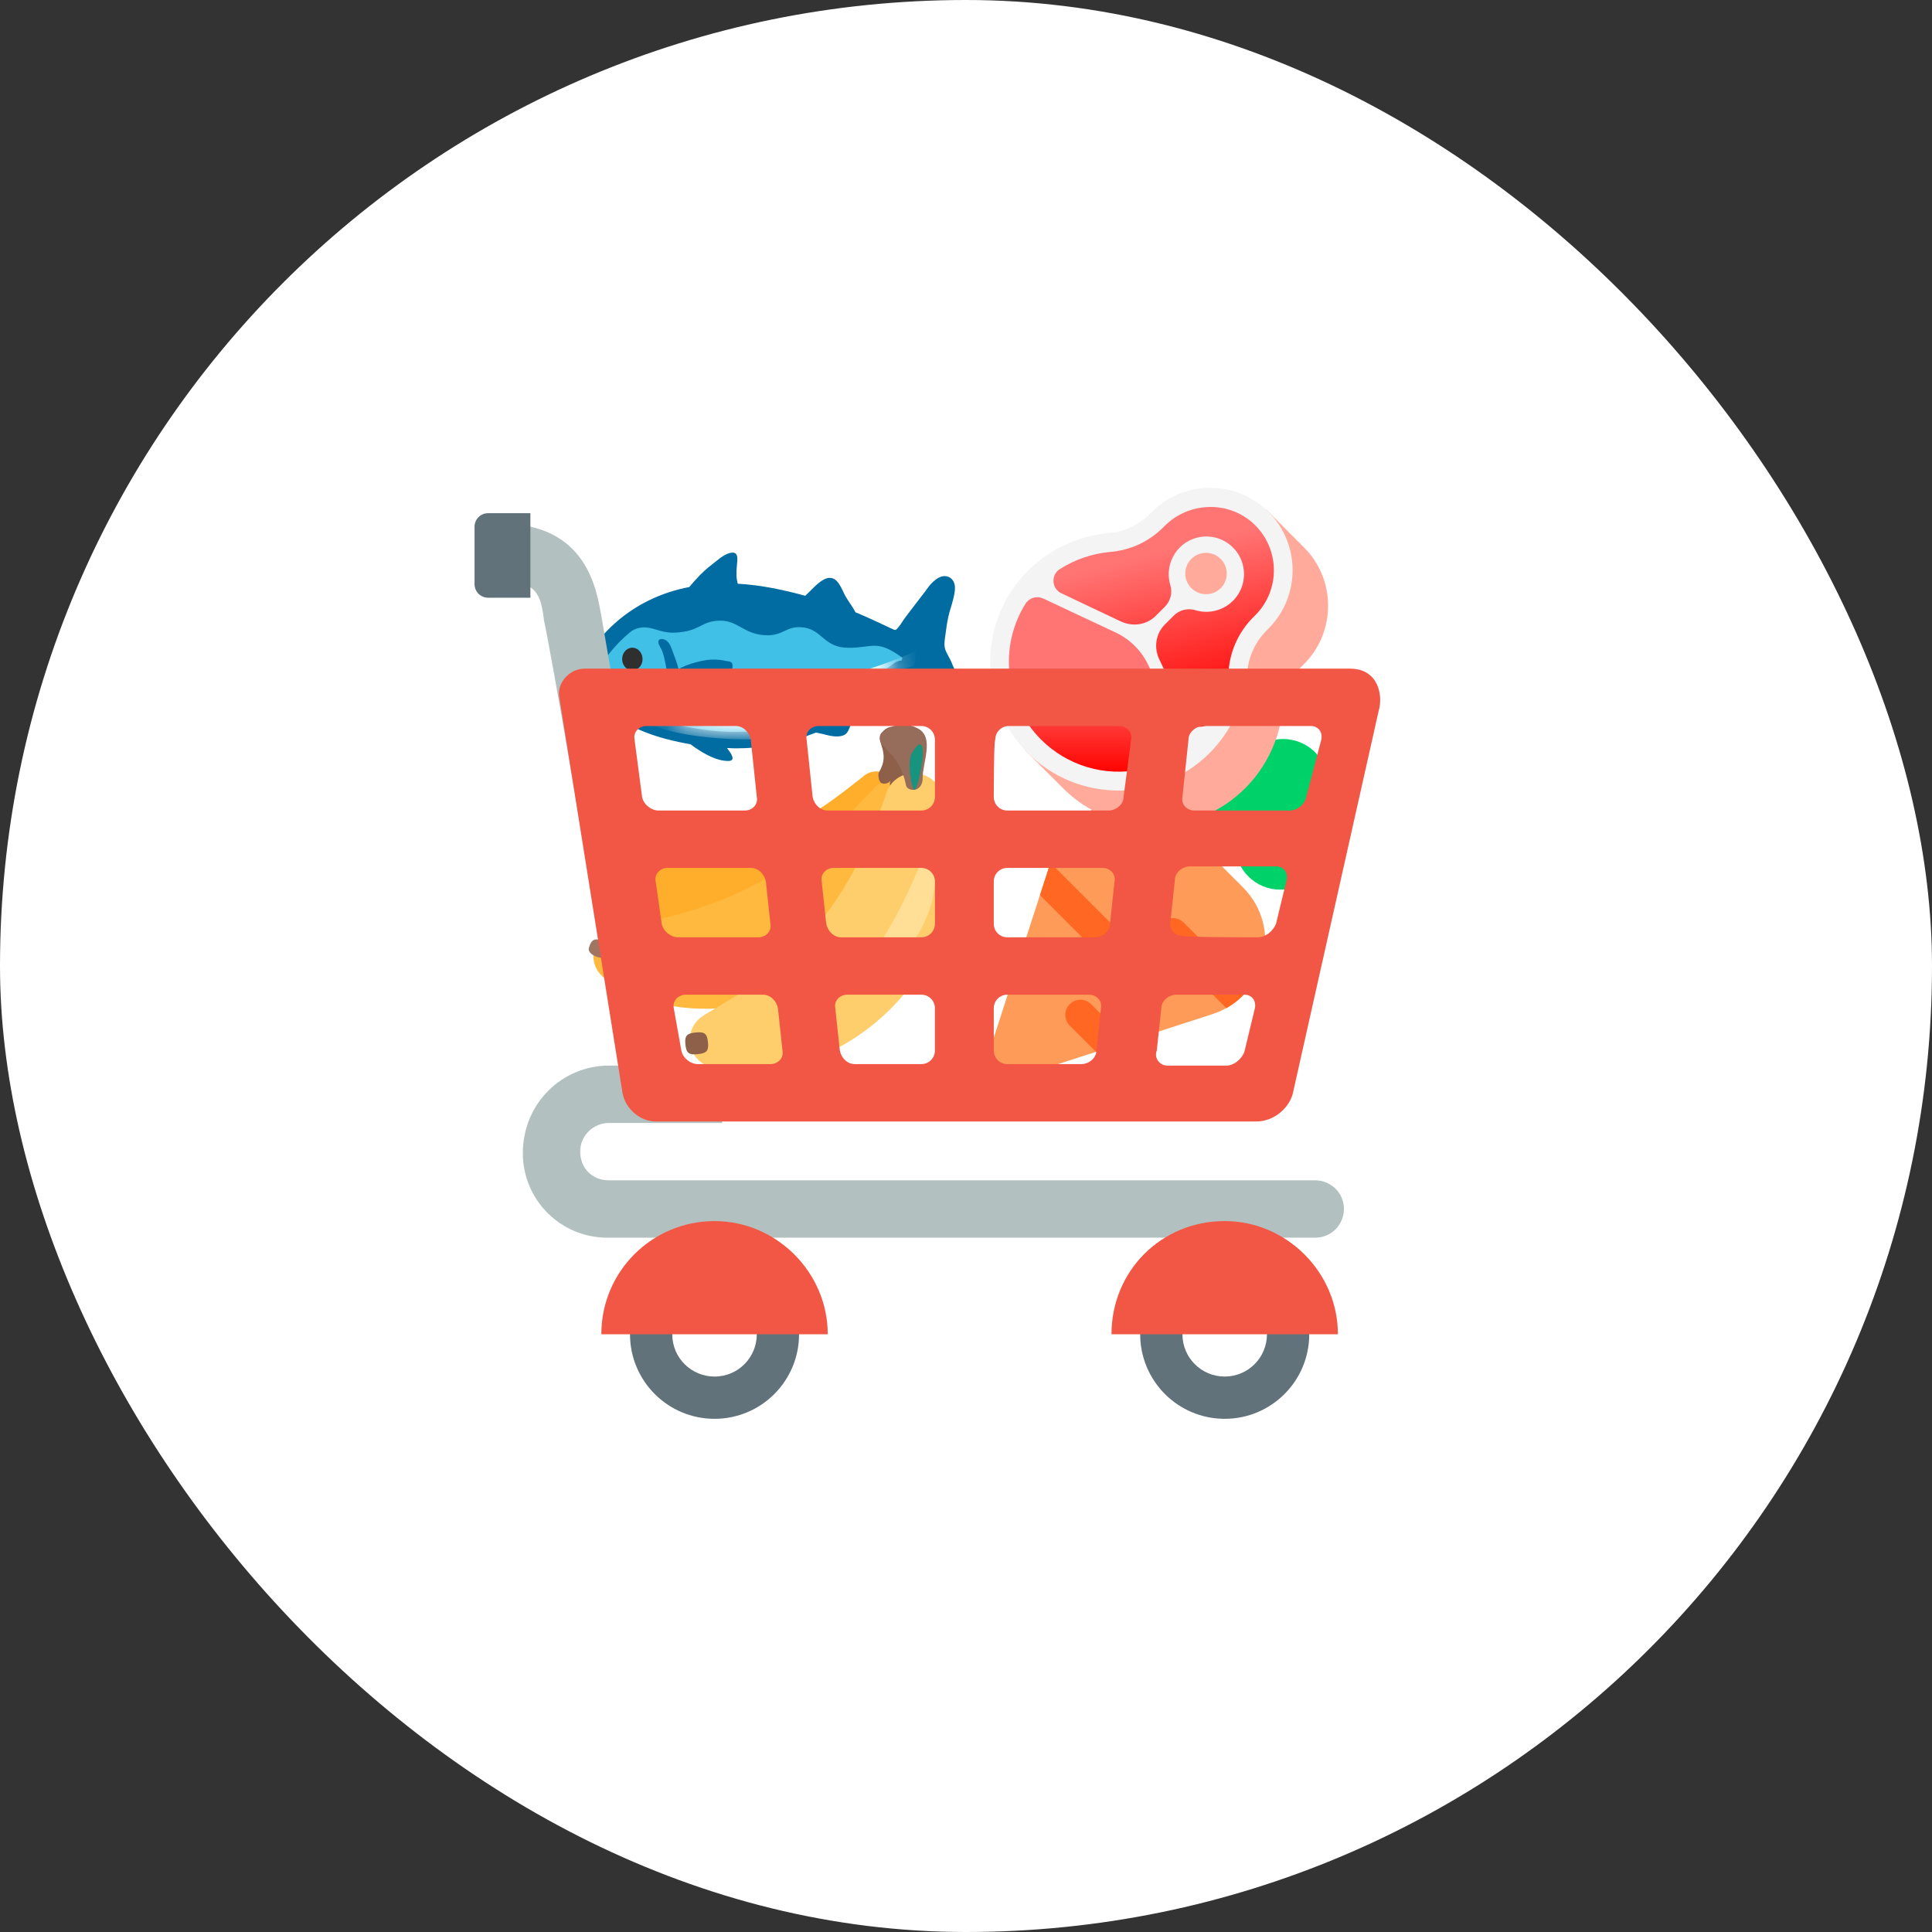 <svg width="100" height="100" viewBox="0 0 100 100" fill="none" xmlns="http://www.w3.org/2000/svg">
<rect x="0" y="0" width="100" height="100" fill="#333333" stroke="none"/>
<rect width="100" height="100" rx="50" fill="white"/>
<path d="M68.064 42.226L68.058 42.232C68.426 42.679 68.615 43.248 68.587 43.827C68.559 44.405 68.317 44.953 67.907 45.363C67.692 45.58 67.435 45.752 67.152 45.87C66.87 45.987 66.567 46.047 66.261 46.047C65.955 46.047 65.651 45.987 65.369 45.87C65.086 45.752 64.83 45.58 64.614 45.363C64.23 44.981 63.992 44.478 63.94 43.939L62.812 45.068L61.928 44.184L63.019 43.093C62.513 43.026 62.043 42.794 61.682 42.432C61.466 42.216 61.294 41.959 61.176 41.677C61.059 41.394 60.998 41.091 60.998 40.785C60.998 40.479 61.059 40.176 61.176 39.893C61.294 39.611 61.466 39.354 61.682 39.138C62.084 38.737 62.617 38.496 63.183 38.461C63.749 38.425 64.309 38.597 64.757 38.944L64.77 38.932C65.676 38.019 67.151 38.026 68.064 38.932C68.281 39.148 68.453 39.404 68.57 39.687C68.688 39.97 68.748 40.273 68.748 40.579C68.748 40.885 68.688 41.188 68.57 41.471C68.453 41.753 68.281 42.01 68.064 42.226Z" fill="#00D26A"/>
<path d="M52.901 55.682L62.745 52.494C65.564 51.582 66.42 48.013 64.326 45.919L61.076 42.669C58.983 40.576 55.414 41.438 54.501 44.251L51.314 54.094C50.995 55.076 51.92 56.001 52.901 55.682Z" fill="#FF9B58"/>
<path d="M57.733 49.132C58.039 48.826 58.039 48.332 57.733 48.019L54.371 44.657L53.827 46.332L56.621 49.126C56.927 49.438 57.427 49.438 57.733 49.132ZM55.371 51.976C55.064 52.282 55.064 52.776 55.371 53.088L56.727 54.444L58.402 53.901L56.477 51.976C56.404 51.903 56.318 51.845 56.223 51.806C56.128 51.766 56.026 51.746 55.924 51.746C55.821 51.746 55.719 51.766 55.624 51.806C55.529 51.845 55.443 51.903 55.371 51.976ZM60.158 48.863C59.852 48.551 59.852 48.057 60.158 47.751C60.464 47.444 60.958 47.444 61.271 47.757L64.664 51.151C64.352 51.563 63.952 51.913 63.477 52.182L60.158 48.863Z" fill="#FF6723"/>
<path d="M46.378 40.876C46.378 40.876 46.383 40.949 46.385 41.082L46.385 41.135C46.385 41.154 46.386 41.173 46.384 41.196C46.38 41.246 46.376 41.295 46.372 41.345C46.367 41.398 46.362 41.458 46.356 41.517C46.349 41.576 46.342 41.639 46.333 41.705C46.289 42.024 46.223 42.34 46.134 42.649C46.032 43.009 45.889 43.409 45.691 43.831C45.495 44.252 45.241 44.693 44.929 45.134C44.892 45.19 44.85 45.243 44.809 45.298L44.748 45.38L44.716 45.422L44.709 45.432C44.733 45.41 44.671 45.469 44.676 45.464L44.673 45.469L44.66 45.486C44.591 45.579 44.518 45.67 44.446 45.763L44.439 45.772L44.43 45.783L44.41 45.804L44.372 45.848L44.293 45.934L44.132 46.107L44.091 46.15L44.053 46.189C44.027 46.215 44.001 46.242 43.975 46.267L43.817 46.423C43.39 46.837 42.906 47.222 42.379 47.563C41.845 47.909 41.279 48.203 40.69 48.441C40.099 48.679 39.488 48.861 38.863 48.985C38.245 49.106 37.627 49.167 37.031 49.17C36.434 49.173 35.859 49.12 35.324 49.025C35.057 48.979 34.8 48.917 34.555 48.854C34.31 48.784 34.076 48.714 33.856 48.63L33.693 48.571C33.639 48.551 33.587 48.527 33.536 48.506C33.432 48.463 33.332 48.42 33.235 48.377C33.139 48.332 33.046 48.285 32.956 48.24L32.825 48.173C32.781 48.151 32.74 48.126 32.699 48.103C32.534 48.01 32.382 47.923 32.248 47.831C32.112 47.74 31.989 47.659 31.882 47.575L31.731 47.458L31.601 47.352C31.521 47.284 31.456 47.223 31.403 47.174C31.297 47.076 31.244 47.02 31.244 47.02C30.747 46.497 30.767 45.671 31.29 45.174C31.499 44.974 31.769 44.85 32.057 44.821L32.214 44.805C32.214 44.805 32.279 44.799 32.397 44.793C32.456 44.79 32.528 44.787 32.61 44.786L32.744 44.778L32.893 44.772C32.997 44.771 33.113 44.761 33.235 44.757C33.357 44.755 33.489 44.742 33.627 44.737C33.764 44.731 33.911 44.715 34.06 44.708C34.212 44.692 34.367 44.685 34.529 44.666L34.65 44.654L34.711 44.649L34.773 44.642L34.898 44.626L35.024 44.613C35.108 44.601 35.194 44.589 35.28 44.579L35.345 44.571L35.41 44.56L35.541 44.541C35.891 44.488 36.253 44.424 36.619 44.345C37.351 44.189 38.104 43.977 38.838 43.704C39.205 43.568 39.566 43.419 39.922 43.256C40.277 43.096 40.623 42.922 40.96 42.743L41.085 42.674C41.105 42.663 41.126 42.651 41.147 42.64L41.179 42.624L41.206 42.609L41.314 42.552L41.368 42.523L41.396 42.51L41.41 42.503L41.417 42.499L41.426 42.493C41.525 42.429 41.621 42.364 41.719 42.302L41.738 42.291L41.742 42.288C41.75 42.281 41.69 42.338 41.717 42.313L41.725 42.308L41.754 42.29L41.813 42.254L41.929 42.182C42.238 41.99 42.534 41.797 42.808 41.605C43.065 41.426 43.319 41.242 43.568 41.053C43.799 40.88 44.002 40.72 44.175 40.584C44.217 40.55 44.259 40.518 44.298 40.487C44.336 40.458 44.372 40.432 44.405 40.407L44.498 40.336C44.513 40.327 44.528 40.313 44.542 40.301L44.582 40.267C44.684 40.18 44.742 40.135 44.742 40.135C45.192 39.795 45.832 39.883 46.173 40.333C46.293 40.49 46.364 40.679 46.378 40.876Z" fill="#FFAE2C"/>
<path d="M31.701 45.977C31.541 46.342 31.399 46.39 31.023 46.226C30.648 46.061 30.587 45.925 30.747 45.559C30.907 45.194 31.86 45.612 31.701 45.977Z" fill="#B28E7F"/>
<path d="M47.204 41.345C47.204 41.345 47.221 41.426 47.244 41.575L47.253 41.634C47.256 41.654 47.26 41.675 47.262 41.702L47.272 41.87C47.275 41.93 47.279 41.998 47.281 42.065C47.282 42.132 47.285 42.204 47.285 42.279C47.287 42.642 47.263 43.005 47.213 43.365C47.157 43.784 47.06 44.254 46.906 44.756C46.754 45.258 46.54 45.791 46.262 46.333C46.229 46.402 46.191 46.468 46.154 46.536L46.098 46.638L46.07 46.689L46.063 46.702C46.087 46.673 46.026 46.749 46.031 46.743L46.029 46.748L46.017 46.77C45.954 46.884 45.888 46.997 45.822 47.113L45.816 47.124L45.807 47.138L45.789 47.165L45.752 47.219L45.678 47.328L45.525 47.547L45.487 47.602L45.45 47.652C45.426 47.685 45.401 47.718 45.376 47.751L45.224 47.95C44.813 48.48 44.333 48.987 43.799 49.453C43.257 49.925 42.672 50.343 42.05 50.702C41.428 51.062 40.774 51.363 40.096 51.6C39.425 51.834 38.744 52 38.077 52.099C37.411 52.197 36.76 52.229 36.148 52.208C35.842 52.2 35.545 52.171 35.261 52.139C34.976 52.1 34.703 52.059 34.444 52L34.253 51.96C34.19 51.946 34.128 51.928 34.067 51.913C33.947 51.882 33.829 51.849 33.711 51.816C33.596 51.781 33.485 51.744 33.377 51.707L33.219 51.654C33.167 51.636 33.117 51.614 33.067 51.596C32.971 51.558 32.876 51.52 32.781 51.48C32.69 51.444 32.603 51.401 32.52 51.362C32.354 51.283 32.203 51.211 32.071 51.135C31.953 51.069 31.837 51.001 31.721 50.931C31.637 50.876 31.554 50.82 31.472 50.763C31.338 50.67 31.27 50.616 31.27 50.616C30.631 50.111 30.523 49.185 31.027 48.546C31.23 48.29 31.512 48.108 31.829 48.03L32.001 47.987C32.001 47.987 32.073 47.969 32.204 47.944C32.269 47.932 32.349 47.917 32.441 47.902C32.534 47.883 32.639 47.863 32.755 47.842C32.871 47.825 32.999 47.795 33.135 47.771C33.27 47.749 33.417 47.714 33.569 47.686C33.722 47.657 33.883 47.617 34.049 47.586C34.134 47.565 34.218 47.545 34.303 47.526C34.389 47.508 34.477 47.485 34.566 47.464L34.7 47.431L34.767 47.416L34.835 47.397L34.972 47.36L35.111 47.326L35.25 47.285C35.321 47.266 35.392 47.247 35.462 47.228L35.534 47.206C35.581 47.191 35.629 47.178 35.677 47.163C36.06 47.048 36.454 46.919 36.85 46.773C37.644 46.482 38.451 46.125 39.228 45.704C39.616 45.493 39.996 45.269 40.368 45.031C40.74 44.795 41.098 44.546 41.446 44.292L41.575 44.195C41.596 44.179 41.618 44.163 41.639 44.148L41.672 44.124L41.7 44.104L41.812 44.022L41.868 43.982L41.897 43.962L41.911 43.952L41.918 43.947L41.928 43.939C42.028 43.852 42.125 43.763 42.225 43.679L42.244 43.663L42.248 43.659C42.256 43.65 42.198 43.723 42.224 43.691L42.232 43.685L42.262 43.66L42.322 43.61L42.441 43.512C42.755 43.248 43.055 42.985 43.331 42.727C43.589 42.486 43.843 42.24 44.092 41.99C44.323 41.76 44.525 41.548 44.695 41.369C44.737 41.324 44.779 41.282 44.818 41.241C44.856 41.202 44.891 41.168 44.925 41.134L45.018 41.04C45.032 41.027 45.047 41.01 45.061 40.994L45.1 40.949C45.2 40.836 45.258 40.777 45.258 40.777C45.706 40.325 46.436 40.322 46.888 40.77C47.047 40.927 47.157 41.127 47.204 41.345Z" fill="#FFB93E"/>
<path d="M31.614 49.378C31.494 49.812 30.362 49.497 30.482 49.063C30.603 48.63 30.753 48.553 31.2 48.677C31.645 48.801 31.735 48.945 31.614 49.378Z" fill="#A07562"/>
<path d="M46.557 37.762C46.512 37.749 46.464 37.746 46.418 37.753C46.37 37.712 46.316 37.678 46.258 37.652C46.024 37.55 45.77 37.775 45.641 37.917C45.248 38.347 46.133 38.912 45.504 39.952C45.416 40.098 45.491 40.475 45.626 40.535C45.779 40.601 45.959 40.553 46.092 40.423C46.088 40.433 46.085 40.442 46.081 40.451C46.005 40.629 46.149 41.038 46.31 41.083C46.548 41.149 46.807 40.985 46.913 40.704C47.209 39.914 47.525 38.031 46.557 37.762Z" fill="#8E6049"/>
<path d="M48.607 40.77C48.607 40.77 48.647 40.84 48.713 40.971L48.74 41.023C48.749 41.041 48.759 41.059 48.769 41.085L48.831 41.244C48.852 41.301 48.877 41.365 48.9 41.429C48.923 41.493 48.947 41.56 48.971 41.632C49.087 41.978 49.179 42.332 49.248 42.691C49.328 43.108 49.388 43.587 49.407 44.115C49.427 44.643 49.401 45.219 49.319 45.826C49.31 45.902 49.297 45.977 49.284 46.054L49.266 46.169L49.256 46.227L49.254 46.242C49.266 46.204 49.236 46.301 49.238 46.293L49.237 46.299L49.233 46.323C49.212 46.451 49.187 46.58 49.164 46.71L49.161 46.722L49.157 46.738L49.15 46.77L49.134 46.834C49.122 46.877 49.111 46.92 49.1 46.963L49.03 47.222L49.013 47.287L48.995 47.347C48.983 47.387 48.971 47.426 48.959 47.466L48.883 47.705C48.674 48.344 48.397 48.987 48.055 49.61C47.709 50.239 47.305 50.834 46.848 51.388C46.39 51.946 45.878 52.459 45.334 52.914C44.791 53.369 44.215 53.766 43.629 54.095C43.044 54.425 42.45 54.688 41.874 54.889C41.587 54.992 41.301 55.073 41.025 55.147C40.747 55.214 40.479 55.275 40.218 55.316L40.026 55.348C39.962 55.359 39.899 55.365 39.836 55.373C39.711 55.388 39.59 55.402 39.471 55.414C39.352 55.424 39.236 55.431 39.123 55.437L38.957 55.445C38.903 55.448 38.848 55.447 38.795 55.448C38.583 55.449 38.387 55.45 38.204 55.437C38.021 55.425 37.855 55.416 37.705 55.395L37.493 55.367L37.307 55.339C37.191 55.318 37.093 55.297 37.014 55.279C36.857 55.245 36.773 55.222 36.773 55.222C35.998 55.007 35.543 54.203 35.758 53.427C35.852 53.089 36.065 52.796 36.357 52.602L36.501 52.507C36.501 52.507 36.562 52.467 36.675 52.4C36.732 52.367 36.801 52.325 36.882 52.281L37.01 52.203L37.155 52.118C37.257 52.063 37.366 51.991 37.485 51.922C37.604 51.855 37.729 51.771 37.862 51.692C37.995 51.612 38.131 51.518 38.276 51.43C38.417 51.332 38.567 51.24 38.717 51.133L38.831 51.055L38.889 51.016L38.946 50.975L39.061 50.891L39.179 50.809L39.295 50.721L39.414 50.634L39.473 50.59L39.532 50.544L39.651 50.452C39.968 50.205 40.289 49.938 40.605 49.654C40.922 49.37 41.235 49.07 41.538 48.753C41.84 48.436 42.132 48.102 42.41 47.759C42.964 47.071 43.462 46.339 43.888 45.606L43.967 45.468C43.98 45.445 43.993 45.422 44.006 45.4L44.027 45.366L44.044 45.336L44.111 45.22L44.145 45.162L44.163 45.133L44.172 45.119L44.176 45.112L44.182 45.1C44.239 44.981 44.294 44.862 44.352 44.746L44.362 44.724L44.365 44.719C44.369 44.707 44.34 44.801 44.353 44.759L44.358 44.751L44.375 44.717L44.409 44.649L44.477 44.514C44.654 44.154 44.818 43.803 44.961 43.467C45.095 43.154 45.223 42.838 45.344 42.52C45.456 42.229 45.55 41.965 45.63 41.744C45.649 41.688 45.669 41.635 45.687 41.585C45.705 41.537 45.722 41.495 45.738 41.453L45.782 41.338C45.79 41.322 45.796 41.3 45.802 41.281L45.819 41.225C45.861 41.084 45.889 41.009 45.889 41.009C46.174 40.227 47.039 39.825 47.82 40.111C48.165 40.236 48.436 40.476 48.607 40.77Z" fill="#FFCE6C"/>
<path d="M48.34 44.564C48.34 44.564 48.364 44.677 48.388 44.872C48.391 44.896 48.395 44.922 48.398 44.949L48.402 44.99L48.404 45.036C48.408 45.099 48.408 45.167 48.41 45.24C48.411 45.313 48.411 45.393 48.409 45.474L48.392 45.725C48.381 45.902 48.351 46.089 48.316 46.289C48.309 46.339 48.297 46.388 48.285 46.439L48.249 46.591C48.224 46.694 48.199 46.8 48.164 46.904C48.13 47.01 48.095 47.116 48.059 47.222C48.019 47.328 47.975 47.433 47.932 47.54C47.909 47.593 47.889 47.647 47.863 47.699L47.787 47.856L47.709 48.013C47.683 48.065 47.655 48.116 47.625 48.167C47.568 48.268 47.509 48.369 47.449 48.469C47.387 48.566 47.323 48.662 47.258 48.758C47.195 48.853 47.126 48.943 47.057 49.032C46.988 49.12 46.922 49.209 46.85 49.291C46.706 49.455 46.568 49.612 46.422 49.748L46.316 49.85C46.281 49.883 46.248 49.916 46.212 49.946C46.14 50.007 46.073 50.066 46.005 50.121C45.873 50.233 45.743 50.324 45.628 50.404C45.57 50.444 45.516 50.482 45.465 50.514C45.417 50.544 45.369 50.572 45.321 50.6C45.253 50.639 45.184 50.677 45.114 50.714C45.066 50.739 45.04 50.751 45.04 50.751C44.98 50.779 44.912 50.788 44.846 50.776C44.781 50.764 44.721 50.731 44.675 50.683C44.629 50.634 44.599 50.573 44.591 50.507C44.582 50.44 44.594 50.373 44.626 50.315L44.631 50.305L44.67 50.234C44.695 50.189 44.733 50.123 44.783 50.043C44.808 50.003 44.836 49.959 44.867 49.911C44.895 49.862 44.928 49.811 44.962 49.755C45.03 49.645 45.111 49.525 45.193 49.39C45.233 49.322 45.279 49.255 45.324 49.184C45.368 49.113 45.413 49.038 45.46 48.963C45.557 48.815 45.65 48.653 45.752 48.492C45.778 48.452 45.802 48.41 45.826 48.368L45.9 48.242L45.977 48.116C46.003 48.074 46.025 48.03 46.05 47.987C46.099 47.9 46.15 47.814 46.2 47.727C46.248 47.639 46.296 47.55 46.346 47.463C46.397 47.376 46.439 47.285 46.487 47.197C46.533 47.109 46.583 47.022 46.625 46.933C46.669 46.845 46.713 46.758 46.759 46.671C46.799 46.585 46.84 46.498 46.883 46.413C46.927 46.329 46.963 46.244 47.002 46.161L47.06 46.039C47.08 45.999 47.098 45.959 47.115 45.918C47.149 45.84 47.184 45.763 47.219 45.686C47.257 45.611 47.285 45.537 47.316 45.466L47.406 45.262C47.435 45.198 47.457 45.139 47.483 45.081C47.508 45.025 47.531 44.971 47.554 44.921L47.572 44.884L47.586 44.845C47.596 44.82 47.605 44.796 47.615 44.773C47.687 44.591 47.739 44.488 47.739 44.488C47.777 44.412 47.844 44.354 47.925 44.327C48.006 44.301 48.094 44.307 48.17 44.345C48.26 44.39 48.319 44.473 48.34 44.564Z" fill="#FFDF95"/>
<path d="M36.645 53.943C36.69 54.391 36.578 54.517 36.117 54.563C35.656 54.609 35.521 54.508 35.476 54.061C35.431 53.613 35.544 53.487 36.005 53.441C36.465 53.395 36.6 53.496 36.645 53.943Z" fill="#8E6049"/>
<path d="M47.329 40.881C47.575 40.857 47.758 40.609 47.754 40.309C47.743 39.465 48.392 38.154 47.497 37.697C46.437 37.155 45.604 37.899 45.556 38.11C45.407 38.751 46.538 38.854 46.895 40.647C46.932 40.837 47.164 40.898 47.329 40.881Z" fill="#966C5A"/>
<path d="M47.203 38.97C46.919 39.432 47.204 40.894 47.329 40.881C47.575 40.857 48.231 37.304 47.203 38.97Z" fill="#18937E"/>
<path d="M67.383 34.484C66.821 35.053 66.471 35.803 66.402 36.597C66.264 38.184 65.571 39.678 64.446 40.803C61.846 43.397 57.621 43.397 55.027 40.803L53.058 38.834L54.058 37.841C53.814 35.872 54.446 33.809 55.952 32.303C57.077 31.178 58.571 30.484 60.158 30.347C60.207 30.343 60.256 30.337 60.305 30.331C60.187 29.947 60.176 29.539 60.274 29.15C60.371 28.761 60.572 28.406 60.856 28.123C61.253 27.727 61.785 27.496 62.345 27.477C62.905 27.457 63.452 27.65 63.876 28.017L65.527 26.366L67.496 28.334C69.158 29.997 69.158 32.709 67.496 34.372L67.383 34.484Z" fill="#FFAA9A"/>
<path fill-rule="evenodd" clip-rule="evenodd" d="M65.545 32.647C64.983 33.216 64.632 33.966 64.564 34.759C64.427 36.349 63.737 37.84 62.614 38.972C60.014 41.566 55.789 41.572 53.195 38.972C50.601 36.372 50.601 32.147 53.195 29.553C54.32 28.428 55.814 27.734 57.395 27.591C58.192 27.521 58.94 27.174 59.508 26.609L59.62 26.497C61.282 24.834 63.995 24.834 65.657 26.497C67.32 28.159 67.32 30.872 65.657 32.534L65.545 32.647ZM61.664 28.928C61.245 29.347 61.245 30.022 61.664 30.441C62.083 30.859 62.764 30.859 63.182 30.447C63.601 30.028 63.601 29.347 63.182 28.928C62.981 28.727 62.708 28.614 62.423 28.614C62.138 28.614 61.865 28.727 61.664 28.928Z" fill="#F4F4F4"/>
<path d="M54.797 29.496C54.388 29.821 54.449 30.483 54.939 30.709L58.014 32.166C58.017 32.166 58.02 32.167 58.024 32.169C58.027 32.17 58.03 32.172 58.032 32.172C58.639 32.453 59.351 32.347 59.826 31.872L60.289 31.409C60.583 31.116 60.695 30.684 60.576 30.291C60.474 29.952 60.466 29.592 60.551 29.248C60.637 28.905 60.814 28.592 61.064 28.341C61.252 28.151 61.477 28.003 61.725 27.905C61.974 27.806 62.239 27.76 62.506 27.769C62.773 27.778 63.035 27.841 63.276 27.956C63.517 28.07 63.732 28.233 63.907 28.434C64.551 29.159 64.551 30.272 63.907 31.003C63.376 31.603 62.576 31.797 61.876 31.584C61.681 31.524 61.473 31.518 61.275 31.568C61.076 31.617 60.895 31.721 60.751 31.866L60.295 32.322C59.82 32.797 59.714 33.516 60.001 34.122C60.001 34.125 60.003 34.127 60.005 34.128C60.006 34.13 60.008 34.131 60.008 34.134L61.471 37.203C61.522 37.311 61.599 37.405 61.696 37.476C61.792 37.546 61.905 37.592 62.024 37.608C62.143 37.624 62.263 37.61 62.375 37.567C62.487 37.524 62.587 37.454 62.664 37.363C63.192 36.559 63.512 35.636 63.596 34.678C63.683 33.653 64.133 32.691 64.858 31.959L64.971 31.847C65.283 31.536 65.529 31.165 65.695 30.756C65.861 30.348 65.942 29.91 65.936 29.469C65.929 29.001 65.823 28.54 65.623 28.116C65.424 27.692 65.136 27.316 64.779 27.013C63.476 25.906 61.511 26.002 60.285 27.219L60.202 27.303C59.473 28.032 58.51 28.479 57.483 28.566C56.525 28.649 55.602 28.969 54.797 29.496Z" fill="url(#paint0_linear_13_35)"/>
<path d="M53.093 31.229C53.291 30.935 53.673 30.832 53.995 30.978L57.751 32.741C58.483 33.084 59.076 33.678 59.426 34.403L61.208 38.141C61.364 38.472 61.245 38.866 60.939 39.059C60.361 39.427 59.722 39.686 59.052 39.825C58.13 40.016 57.174 39.974 56.272 39.705C55.37 39.434 54.549 38.944 53.883 38.278C51.969 36.365 51.706 33.424 53.093 31.228V31.229Z" fill="url(#paint1_linear_13_35)"/>
<path d="M49.916 35.587C49.834 35.303 49.683 35.07 49.545 34.856C49.458 34.723 49.361 34.57 49.306 34.422C49.247 34.253 49.167 34.105 49.091 33.962C49.019 33.83 48.952 33.706 48.919 33.591C48.858 33.386 48.894 33.131 48.934 32.862C48.947 32.783 48.958 32.705 48.967 32.627C49.006 32.311 49.064 31.998 49.141 31.697C49.152 31.659 49.169 31.602 49.191 31.53C49.441 30.717 49.517 30.308 49.308 30.027C49.211 29.894 49.058 29.819 48.892 29.819C48.655 29.819 48.45 29.977 48.297 30.114C48.161 30.236 48.058 30.377 47.967 30.502L47.895 30.602C47.748 30.797 47.6 30.989 47.45 31.181C47.252 31.439 47.052 31.698 46.855 31.962C46.808 32.023 46.761 32.097 46.708 32.175C46.63 32.297 46.444 32.581 46.344 32.605C46.284 32.605 46.169 32.548 46.075 32.503L46.005 32.47C45.466 32.214 44.883 31.942 44.277 31.691C44.134 31.398 43.916 31.136 43.759 30.855C43.558 30.489 43.361 29.805 42.833 29.923C42.448 30.011 42.058 30.484 41.78 30.742C41.742 30.777 41.708 30.808 41.678 30.837C40.525 30.523 39.373 30.278 38.189 30.214C38.098 29.931 38.111 29.6 38.139 29.297C38.172 28.944 38.259 28.477 37.741 28.633C37.402 28.734 37.102 29.031 36.823 29.242C36.389 29.573 36.027 29.966 35.678 30.384C35.312 30.456 34.955 30.545 34.611 30.659C33.395 31.062 32.333 31.72 31.452 32.617C31.194 32.881 30.953 33.164 30.736 33.455C30.622 33.606 30.511 33.764 30.406 33.931L30.339 34.033C30.25 34.167 30.15 34.319 30.083 34.517C29.948 34.914 30.195 35.18 30.312 35.308L30.381 35.37C30.383 35.406 30.381 35.433 30.38 35.456C30.373 35.6 30.377 35.747 30.52 35.969C30.966 36.652 31.745 37.075 32.316 37.384L32.431 37.448C33.062 37.794 33.741 38.056 34.502 38.256C34.917 38.364 35.333 38.453 35.745 38.525C35.869 38.622 35.989 38.703 36.019 38.722C36.494 39.041 37.102 39.388 37.692 39.388C38.148 39.388 37.789 38.93 37.663 38.763C37.652 38.748 37.642 38.733 37.63 38.717C37.78 38.722 37.934 38.734 38.08 38.734C38.436 38.734 38.788 38.719 39.128 38.689C40.103 38.603 41.117 38.355 42.142 37.952C42.169 37.941 42.194 37.93 42.219 37.919C42.259 37.925 42.3 37.931 42.327 37.936C42.675 37.998 43.033 38.141 43.391 38.116C43.888 38.08 43.897 37.831 44.064 37.436C44.144 37.255 44.192 37.067 44.267 36.886C44.277 36.864 44.288 36.837 44.298 36.814C44.755 36.513 45.214 36.172 45.681 35.786C45.839 35.658 46.009 35.544 46.191 35.423C46.373 35.3 46.564 35.173 46.778 35.017C46.953 35.017 47.28 35.256 47.436 35.37L47.612 35.498C47.923 35.725 48.245 35.959 48.608 36.145C48.772 36.23 49.084 36.372 49.348 36.372C49.617 36.372 49.761 36.233 49.823 36.152C49.916 36.05 49.994 35.866 49.916 35.587Z" fill="#006CA2"/>
<path d="M45.73 34.716C45.538 34.842 45.342 34.973 45.152 35.13C44.013 36.066 42.93 36.731 41.841 37.159C40.892 37.533 39.958 37.763 39.062 37.841C38.48 37.894 37.864 37.897 37.231 37.853C36.508 37.802 35.766 37.683 35.019 37.505C35.114 37.294 35.192 37.073 35.252 36.85C35.323 36.583 35.348 36.234 35.323 35.931C35.434 35.969 35.542 36.003 35.653 36.044C36.003 36.173 36.359 36.258 36.714 36.261C36.98 36.261 37.17 36.011 37.378 35.773C37.605 35.513 37.844 35.256 37.891 34.722C37.903 34.595 37.945 34.419 37.888 34.327C37.82 34.216 37.667 34.234 37.583 34.211C37.47 34.183 37.361 34.17 37.252 34.156C36.933 34.116 36.636 34.139 36.322 34.208C35.966 34.284 35.602 34.389 35.256 34.559C35.211 34.581 35.167 34.609 35.122 34.636C35.053 34.339 34.941 34.05 34.834 33.766C34.752 33.544 34.697 33.32 34.502 33.164C34.397 33.08 34.13 33.003 34.08 33.186C34.059 33.263 34.106 33.373 34.163 33.478C34.208 33.562 34.256 33.642 34.277 33.7C34.42 34.119 34.487 34.559 34.553 34.994C34.633 35.511 34.653 35.947 34.617 36.472C34.6 36.72 34.531 36.959 34.447 37.169C34.423 37.225 34.397 37.28 34.367 37.333C33.817 37.166 33.316 36.961 32.847 36.705L32.73 36.641C32.22 36.364 31.586 36.019 31.239 35.502C31.242 35.461 31.244 35.413 31.241 35.352C31.352 35.188 31.633 35.248 31.784 35.302C31.98 35.37 32.166 35.502 32.372 35.483C32.57 35.466 32.644 35.266 32.536 35.106C32.433 34.95 32.181 34.877 32.02 34.797C31.836 34.705 31.617 34.664 31.419 34.608C31.294 34.572 31.163 34.558 31.031 34.555C31.041 34.541 31.047 34.528 31.056 34.514C31.083 34.473 31.111 34.433 31.134 34.392C31.225 34.247 31.325 34.108 31.423 33.973C31.619 33.712 31.833 33.461 32.066 33.223C32.252 33.034 32.448 32.856 32.652 32.692C32.786 32.592 33.116 32.406 33.609 32.498C34.133 32.597 34.442 32.848 35.364 32.703C36.288 32.558 36.395 32.125 37.295 32.125C38.195 32.125 38.511 32.828 39.612 32.881C40.594 32.927 40.683 32.342 41.625 32.483C42.567 32.622 42.656 33.53 43.927 33.53C45.197 33.53 45.377 33.077 46.705 34.044C46.7 34.087 46.689 34.133 46.677 34.18C46.508 34.2 46.352 34.263 46.22 34.369C46.07 34.487 45.905 34.598 45.73 34.716V34.716Z" fill="#40C0E7"/>
<mask id="mask0_13_35" style="mask-type:luminance" maskUnits="userSpaceOnUse" x="31" y="32" width="16" height="6">
<path d="M45.73 34.716C45.538 34.842 45.342 34.973 45.152 35.13C44.013 36.066 42.93 36.731 41.841 37.159C40.892 37.533 39.958 37.763 39.062 37.841C38.48 37.894 37.864 37.897 37.231 37.853C36.508 37.802 35.766 37.683 35.019 37.505C35.114 37.294 35.192 37.073 35.252 36.85C35.323 36.583 35.348 36.234 35.323 35.931C35.434 35.969 35.542 36.003 35.653 36.044C36.003 36.173 36.359 36.258 36.714 36.261C36.98 36.261 37.17 36.011 37.378 35.773C37.605 35.513 37.844 35.256 37.891 34.722C37.903 34.595 37.945 34.419 37.888 34.327C37.82 34.216 37.667 34.234 37.583 34.211C37.47 34.183 37.361 34.17 37.252 34.156C36.933 34.116 36.636 34.139 36.322 34.208C35.966 34.284 35.602 34.389 35.256 34.559C35.211 34.581 35.167 34.609 35.122 34.636C35.053 34.339 34.941 34.05 34.834 33.766C34.752 33.544 34.697 33.32 34.502 33.164C34.397 33.08 34.13 33.003 34.08 33.186C34.059 33.263 34.106 33.373 34.163 33.478C34.208 33.562 34.256 33.642 34.277 33.7C34.42 34.119 34.487 34.559 34.553 34.994C34.633 35.511 34.653 35.947 34.617 36.472C34.6 36.72 34.531 36.959 34.447 37.169C34.423 37.225 34.397 37.28 34.367 37.333C33.817 37.166 33.316 36.961 32.847 36.705L32.73 36.641C32.22 36.364 31.586 36.019 31.239 35.502C31.242 35.461 31.244 35.413 31.241 35.352C31.352 35.188 31.633 35.248 31.784 35.302C31.98 35.37 32.166 35.502 32.372 35.483C32.57 35.466 32.644 35.266 32.536 35.106C32.433 34.95 32.181 34.877 32.02 34.797C31.836 34.705 31.617 34.664 31.419 34.608C31.294 34.572 31.163 34.558 31.031 34.555C31.041 34.541 31.047 34.528 31.056 34.514C31.083 34.473 31.111 34.433 31.134 34.392C31.225 34.247 31.325 34.108 31.423 33.973C31.619 33.712 31.833 33.461 32.066 33.223C32.252 33.034 32.448 32.856 32.652 32.692C32.786 32.592 33.116 32.406 33.609 32.498C34.133 32.597 34.442 32.848 35.364 32.703C36.288 32.558 36.395 32.125 37.295 32.125C38.195 32.125 38.511 32.828 39.612 32.881C40.594 32.927 40.683 32.342 41.625 32.483C42.567 32.622 42.656 33.53 43.927 33.53C45.197 33.53 45.377 33.077 46.705 34.044C46.7 34.087 46.689 34.133 46.677 34.18C46.508 34.2 46.352 34.263 46.22 34.369C46.07 34.487 45.905 34.598 45.73 34.716V34.716Z" fill="white"/>
</mask>
<g mask="url(#mask0_13_35)">
<path d="M30.831 34.867C30.831 34.867 33.78 35.827 38.987 35.717C43.394 35.625 47.472 33.666 47.472 33.666L47.327 34.467L46.492 34.699C46.492 34.699 43.075 38.173 39.103 38.269C37.686 38.302 35.633 38.144 34.364 37.745C32.072 37.02 30.955 35.83 30.955 35.83L30.831 34.867Z" fill="white"/>
</g>
<path d="M32.703 33.525C32.414 33.541 32.188 33.819 32.203 34.142C32.219 34.467 32.466 34.716 32.755 34.7C33.047 34.683 33.273 34.408 33.258 34.083C33.241 33.759 32.994 33.508 32.703 33.525Z" fill="#2F2F2F"/>
<path d="M31.516 55.156H37.375V58.125H31.516C30.734 58.125 30.031 58.75 30.031 59.609C30.031 60.469 30.656 61.094 31.516 61.094H68.078C68.859 61.094 69.562 61.719 69.562 62.578C69.562 63.359 68.938 64.062 68.078 64.062H31.438C29.016 64.062 27.062 62.109 27.062 59.688C27.062 57.109 29.094 55.156 31.516 55.156ZM30.422 45.078L33.312 44.844C33.312 44.766 31.516 34.062 31.125 31.875C30.891 30.625 30.422 27.109 25.969 27.109V30.078C27.766 30.078 28 30.781 28.156 32.109C28.625 34.297 30.422 44.922 30.422 45.078Z" fill="#B2C1C0"/>
<path d="M30.266 34.609H69.875C71.359 34.609 71.594 36.016 71.359 36.797L66.906 56.641C66.672 57.422 65.891 58.047 65.031 58.047H33.938C33.156 58.047 32.375 57.422 32.219 56.562L28.938 36.016C28.859 35.312 29.484 34.609 30.266 34.609ZM67.609 41.25L68.391 38.281C68.469 37.891 68.234 37.578 67.844 37.578H62.297C61.906 37.578 61.516 37.891 61.516 38.281L61.203 41.25C61.125 41.641 61.438 41.953 61.828 41.953H66.75C67.141 41.953 67.531 41.641 67.609 41.25ZM65.109 48.516C65.5 48.516 65.891 48.203 66.047 47.812L66.594 45.547C66.672 45.156 66.438 44.844 66.047 44.844H61.594C61.203 44.844 60.812 45.156 60.812 45.547L60.578 47.734C60.5 48.125 60.812 48.438 61.203 48.438C61.125 48.516 65.109 48.516 65.109 48.516ZM60.422 55.156H63.469C63.859 55.156 64.25 54.844 64.406 54.453L64.953 52.188C65.031 51.797 64.797 51.484 64.406 51.484H60.891C60.5 51.484 60.109 51.797 60.109 52.188L59.875 54.375C59.719 54.766 60.031 55.156 60.422 55.156ZM51.438 54.375C51.438 54.766 51.75 55.078 52.141 55.078H55.969C56.359 55.078 56.75 54.766 56.75 54.375L56.984 52.188C57.062 51.797 56.75 51.484 56.359 51.484H52.141C51.75 51.484 51.438 51.797 51.438 52.188V54.375ZM51.438 47.812C51.438 48.203 51.75 48.516 52.141 48.516H56.672C57.062 48.516 57.453 48.203 57.453 47.812L57.688 45.625C57.766 45.234 57.453 44.922 57.062 44.922H52.141C51.75 44.922 51.438 45.234 51.438 45.625V47.812ZM51.438 41.25C51.438 41.641 51.75 41.953 52.141 41.953H57.375C57.766 41.953 58.156 41.641 58.156 41.25L58.547 38.281C58.625 37.891 58.312 37.578 57.922 37.578H52.219C51.828 37.578 51.516 37.891 51.516 38.281C51.438 38.281 51.438 41.25 51.438 41.25ZM43.469 54.375C43.547 54.766 43.859 55.078 44.25 55.078H47.688C48.078 55.078 48.391 54.766 48.391 54.375V52.188C48.391 51.797 48.078 51.484 47.688 51.484H43.859C43.469 51.484 43.156 51.797 43.234 52.188L43.469 54.375ZM42.766 47.812C42.844 48.203 43.156 48.516 43.547 48.516H47.688C48.078 48.516 48.391 48.203 48.391 47.812V45.625C48.391 45.234 48.078 44.922 47.688 44.922H43.156C42.766 44.922 42.453 45.234 42.531 45.625L42.766 47.812ZM42.062 41.25C42.141 41.641 42.453 41.953 42.844 41.953H47.688C48.078 41.953 48.391 41.641 48.391 41.25V38.281C48.391 37.891 48.078 37.578 47.688 37.578H42.375C41.984 37.578 41.672 37.891 41.75 38.281L42.062 41.25ZM35.266 54.375C35.344 54.766 35.734 55.078 36.125 55.078H39.875C40.266 55.078 40.578 54.766 40.5 54.375L40.266 52.188C40.188 51.797 39.875 51.484 39.484 51.484H35.5C35.109 51.484 34.797 51.797 34.875 52.188L35.266 54.375ZM34.25 47.812C34.328 48.203 34.719 48.516 35.109 48.516H39.25C39.641 48.516 39.953 48.203 39.875 47.812L39.641 45.625C39.562 45.234 39.25 44.922 38.859 44.922H34.562C34.172 44.922 33.859 45.234 33.938 45.625L34.25 47.812ZM33.234 41.25C33.312 41.641 33.703 41.953 34.094 41.953H38.547C38.938 41.953 39.25 41.641 39.172 41.25L38.859 38.281C38.781 37.891 38.469 37.578 38.078 37.578H33.469C33.078 37.578 32.766 37.891 32.844 38.281L33.234 41.25Z" fill="#F15744"/>
<path d="M63.391 73.438C60.974 73.438 59.016 71.479 59.016 69.062C59.016 66.646 60.974 64.688 63.391 64.688C65.807 64.688 67.766 66.646 67.766 69.062C67.766 71.479 65.807 73.438 63.391 73.438Z" fill="#62727A"/>
<path d="M63.391 71.25C62.182 71.25 61.203 70.271 61.203 69.062C61.203 67.854 62.182 66.875 63.391 66.875C64.599 66.875 65.578 67.854 65.578 69.062C65.578 70.271 64.599 71.25 63.391 71.25Z" fill="white"/>
<path d="M36.984 73.438C34.568 73.438 32.609 71.479 32.609 69.062C32.609 66.646 34.568 64.688 36.984 64.688C39.401 64.688 41.359 66.646 41.359 69.062C41.359 71.479 39.401 73.438 36.984 73.438Z" fill="#62727A"/>
<path d="M34.797 69.062C34.797 70.312 35.812 71.25 36.984 71.25C38.234 71.25 39.172 70.234 39.172 69.062C39.172 67.812 38.156 66.875 36.984 66.875C35.812 66.875 34.797 67.812 34.797 69.062Z" fill="white"/>
<path d="M25.266 26.562H27.453V30.938H25.266C24.875 30.938 24.562 30.625 24.562 30.234V27.266C24.562 26.875 24.875 26.562 25.266 26.562Z" fill="#62727A"/>
<path d="M63.391 63.203C66.594 63.203 69.25 65.859 69.25 69.062H57.531C57.531 65.781 60.109 63.203 63.391 63.203ZM36.984 63.203C40.188 63.203 42.844 65.859 42.844 69.062H31.125C31.125 65.781 33.781 63.203 36.984 63.203Z" fill="#F15744"/>
<defs>
<linearGradient id="paint0_linear_13_35" x1="60.231" y1="26.241" x2="62.8" y2="36.4" gradientUnits="userSpaceOnUse">
<stop offset="0.208" stop-color="#FF7574"/>
<stop offset="1" stop-color="#FF0806"/>
</linearGradient>
<linearGradient id="paint1_linear_13_35" x1="56.748" y1="30.912" x2="56.748" y2="39.943" gradientUnits="userSpaceOnUse">
<stop offset="0.443" stop-color="#FF7574"/>
<stop offset="1" stop-color="#FF0300"/>
</linearGradient>
</defs>
</svg>
